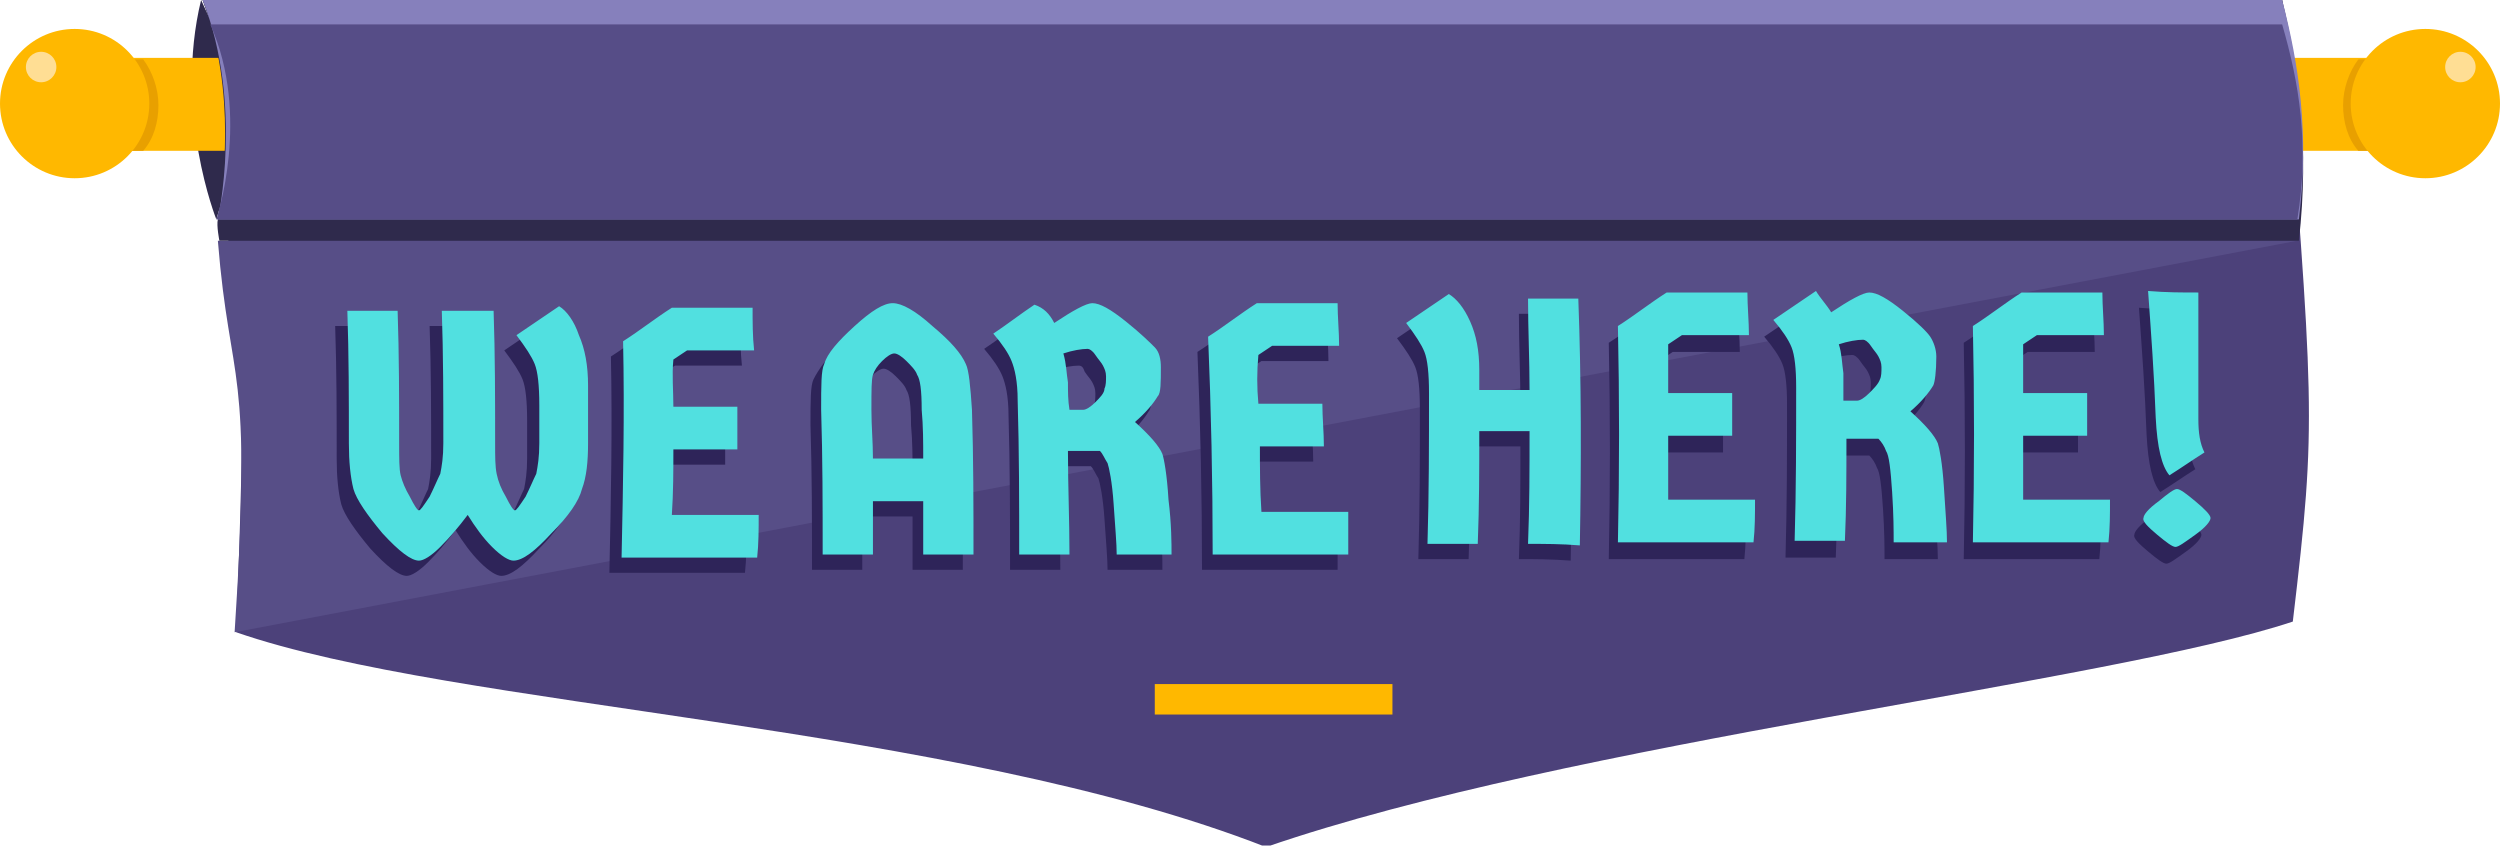 <svg xmlns="http://www.w3.org/2000/svg" viewBox="0 0 164.1 55.5"><style>.st172{fill:#ffb800}.st289{fill:#2f2a4c}.st290{fill:#e8a000}.st291{fill:#ffde94}.st296{fill:#2e2459}.st297{fill:#51e0e0}</style><g id="Layer_1"><path class="st289" d="M14.2 14.4s-2.8-7-1-14.4l3.2 7-2.2 7.4z"/><path class="st172" d="M5.7 3.8h155.5v6.1H5.7z"/><path class="st290" d="M5.7 9.9h3.7c.7-.8 1-1.9 1-3s-.4-2.2-1-3H5.7v6z"/><circle class="st172" cx="4.9" cy="6.8" r="4.9"/><circle class="st291" cx="2.7" cy="4.4" r="1"/><path d="M149.8 0H13.3c2.7 6.8 1 14.4 1 14.4.6 2.8 2.4-2.5 1.2 27.1 14.4 5 46.9 6 67.6 14.1 20-6.9 55.4-10.8 67.4-14.8 1.6-13.5 1.4-13.8-.7-40.8z" fill="#4c417a"/><path d="M15.4 41.5l135.4-25.7H14.3c.8 9.9 2.3 7.6 1.1 25.7z" fill="#574e87"/><path class="st289" d="M149.8 0H13.3c2.3 6.2 1.3 12.3 1 14.4-.1.4.1 1.4.1 1.4h136.5c.7-6.2 0-11.2-1.1-15.8z"/><path d="M149.8 0H13.3c2.7 6.8 1 14.4 1 14.4h136.6c.7-5.6 0-10.2-1.1-14.4z" fill="#8680bc"/><path d="M149.8 1.6h-136c2.7 6 .4 12.8.4 12.8h136.6c.8-5 .1-9-1-12.8z" fill="#564d87"/><path fill="none" stroke="#ffb800" stroke-width="2" stroke-linejoin="round" stroke-miterlimit="10" d="M75.8 45.9h15.6"/><g><path class="st296" d="M31.6 21.4c.1 2.9.1 5.8.1 8.7 0 .9 0 1.5.1 2s.3 1 .6 1.5c.3.6.5.9.6.9.1 0 .3-.3.7-.9.3-.6.5-1.1.7-1.5.1-.5.2-1.1.2-2v-2.5c0-1.3-.1-2.2-.3-2.7-.2-.5-.6-1.1-1.2-1.9.9-.6 1.9-1.3 2.8-1.9.5.3 1 1 1.3 1.9.4.9.6 2 .6 3.3v3.8c0 1.2-.1 2.2-.4 3-.2.8-.9 1.8-2 2.9-1.1 1.2-1.9 1.8-2.5 1.8-.3 0-.8-.3-1.4-.9-.6-.6-1.1-1.3-1.6-2.1-.6.8-1.2 1.5-1.8 2.1-.6.6-1.1.9-1.4.9-.5 0-1.3-.6-2.4-1.8-1-1.2-1.7-2.2-1.9-2.9-.2-.8-.3-1.8-.3-3 0-2.9 0-5.8-.1-8.7h3.3c.1 2.9.1 5.8.1 8.7 0 1 0 1.7.1 2.1.1.4.3.9.6 1.4.3.6.5.9.6.9.1 0 .3-.3.7-.9.3-.6.5-1.1.7-1.5.1-.5.2-1.1.2-2 0-2.9 0-5.8-.1-8.7h3.4zM43.4 27.7h4.2v2.8h-4.2c0 1.4 0 2.8-.1 4.3H49c0 .9 0 1.9-.1 2.8H40c.1-4.7.2-9.5.1-14.2 1.1-.7 2.1-1.5 3.2-2.2h5.3c0 .9 0 1.9.1 2.8h-4.4l-.9.6c-.1 1 0 2.1 0 3.1zM99.7 36.7c.1-2.5.1-4.9.1-7.4h-3.3c0 2.5 0 4.9-.1 7.4h-3.3c.1-3.3.1-6.6.1-9.9 0-1.3-.1-2.2-.3-2.7-.2-.5-.6-1.1-1.2-1.9.9-.6 1.9-1.3 2.8-1.9.5.3 1 .9 1.4 1.8.4.9.6 1.9.6 3.2v1.3h3.3c0-2-.1-4-.1-6h3.3c.2 5.4.2 10.8.1 16.2-1.3-.1-2.4-.1-3.4-.1zM108.9 26.9h4.2v2.8h-4.2v4.2h5.7c0 .9 0 1.9-.1 2.8h-8.9c.1-4.7.1-9.5 0-14.2 1.1-.7 2.1-1.5 3.2-2.2h5.3c0 .9.1 1.9.1 2.8h-4.4l-.9.6v3.2zM119.6 21.6c1.2-.8 2.1-1.3 2.5-1.3.5 0 1.2.4 2.2 1.2 1 .8 1.6 1.4 1.8 1.7.2.3.4.8.4 1.3 0 1-.1 1.7-.2 1.9-.3.5-.8 1.1-1.5 1.7 1 .9 1.6 1.6 1.8 2.1.1.3.3 1.3.4 2.9.1 1.6.2 2.8.2 3.6h-3.5c0-.7 0-1.8-.1-3.3-.1-1.5-.2-2.4-.4-2.7-.1-.3-.3-.6-.5-.8h-2.1c0 2.2 0 4.5-.1 6.7h-3.3c.1-3.4.1-6.7.1-10.1 0-1.2-.1-2.1-.3-2.6-.2-.5-.6-1.1-1.2-1.8.9-.6 1.9-1.3 2.8-1.9.3.4.7.8 1 1.4zm.7 3.9v1.8h.9c.2 0 .5-.2.8-.5.3-.3.6-.6.7-.9.1-.2.1-.5.1-.8 0-.3-.1-.5-.2-.7-.1-.2-.3-.4-.5-.7-.2-.3-.4-.4-.5-.4-.4 0-1 .1-1.6.3.3.7.3 1.3.3 1.9zM132.2 26.9h4.2v2.8h-4.2v4.2h5.7c0 .9 0 1.9-.1 2.8h-8.9c.1-4.7.1-9.5 0-14.2 1.1-.7 2.1-1.5 3.2-2.2h5.3c0 .9.1 1.9.1 2.8h-4.4l-.9.6v3.2zM143.7 20.3v8.3c0 .9.1 1.6.4 2.2-.8.5-1.5 1-2.3 1.5-.5-.6-.8-1.8-.9-3.8-.1-2.8-.3-5.5-.5-8.3 1.1.1 2.2.1 3.3.1zm-1.4 12.9c.2 0 .6.3 1.2.8s1 .9 1 1.1c0 .2-.3.6-1 1.1-.7.5-1.1.8-1.3.8-.2 0-.6-.3-1.2-.8s-1-.9-.9-1.1c0-.2.3-.6 1-1.1.6-.5 1-.8 1.2-.8z"/><g><path class="st297" d="M32.4 20.4c.1 2.9.1 5.8.1 8.7 0 .9 0 1.5.1 2s.3 1 .6 1.5c.3.6.5.9.6.9.1 0 .3-.3.7-.9.3-.6.5-1.1.7-1.5.1-.5.2-1.1.2-2v-2.5c0-1.3-.1-2.2-.3-2.7-.2-.5-.6-1.1-1.2-1.9.9-.6 1.9-1.3 2.8-1.9.5.3 1 1 1.3 1.9.4.9.6 2 .6 3.3v3.8c0 1.2-.1 2.2-.4 3-.2.8-.9 1.8-2 2.9-1.1 1.2-1.9 1.8-2.5 1.8-.3 0-.8-.3-1.4-.9-.6-.6-1.1-1.3-1.6-2.1-.6.8-1.2 1.5-1.8 2.1-.6.6-1.1.9-1.4.9-.5 0-1.3-.6-2.4-1.8-1-1.2-1.7-2.2-1.9-2.9-.2-.8-.3-1.8-.3-3 0-2.9 0-5.8-.1-8.7h3.3c.1 2.9.1 5.8.1 8.7 0 1 0 1.7.1 2.1.1.4.3.9.6 1.4.3.6.5.9.6.9.1 0 .3-.3.7-.9.3-.6.5-1.1.7-1.5.1-.5.2-1.1.2-2 0-2.9 0-5.8-.1-8.7h3.4zM44.2 26.7h4.2v2.8h-4.2c0 1.4 0 2.8-.1 4.3h5.7c0 .9 0 1.9-.1 2.8h-8.9c.1-4.7.2-9.5.1-14.2 1.1-.7 2.1-1.5 3.2-2.2h5.3c0 .9 0 1.9.1 2.8h-4.4l-.9.6c-.1 1 0 2 0 3.1zM100.3 35.7c.1-2.5.1-4.9.1-7.4h-3.3c0 2.5 0 4.9-.1 7.4h-3.3c.1-3.3.1-6.6.1-9.9 0-1.3-.1-2.2-.3-2.7-.2-.5-.6-1.1-1.2-1.9.9-.6 1.9-1.3 2.8-1.9.5.3 1 .9 1.4 1.8.4.9.6 1.9.6 3.2v1.3h3.3c0-2-.1-4-.1-6h3.3c.2 5.4.2 10.8.1 16.2-1.2-.1-2.3-.1-3.4-.1zM109.5 25.8h4.2v2.8h-4.2v4.2h5.7c0 .9 0 1.9-.1 2.8h-8.9c.1-4.7.1-9.5 0-14.2 1.1-.7 2.1-1.5 3.2-2.2h5.3c0 .9.1 1.9.1 2.8h-4.4l-.9.6v3.2zM120.2 20.5c1.2-.8 2.1-1.3 2.5-1.3.5 0 1.2.4 2.2 1.2 1 .8 1.6 1.4 1.8 1.7.2.3.4.8.4 1.3 0 1-.1 1.7-.2 1.9-.3.5-.8 1.1-1.5 1.7 1 .9 1.6 1.6 1.8 2.1.1.3.3 1.3.4 2.9.1 1.6.2 2.8.2 3.6h-3.5c0-.7 0-1.8-.1-3.3-.1-1.5-.2-2.4-.4-2.7-.1-.3-.3-.6-.5-.8h-2.1c0 2.2 0 4.5-.1 6.7h-3.3c.1-3.4.1-6.7.1-10.1 0-1.2-.1-2.1-.3-2.6-.2-.5-.6-1.1-1.2-1.8.9-.6 1.9-1.3 2.8-1.9.3.5.7.9 1 1.4zm.8 4v1.8h.9c.2 0 .5-.2.8-.5.3-.3.6-.6.7-.9.1-.2.1-.5.1-.8 0-.3-.1-.5-.2-.7-.1-.2-.3-.4-.5-.7-.2-.3-.4-.4-.5-.4-.4 0-1 .1-1.6.3.2.6.2 1.2.3 1.9zM132.8 25.8h4.2v2.8h-4.2v4.2h5.7c0 .9 0 1.9-.1 2.8h-8.9c.1-4.7.1-9.5 0-14.2 1.1-.7 2.1-1.5 3.2-2.2h5.3c0 .9.1 1.9.1 2.8h-4.4l-.9.6v3.2zM144.3 19.2v8.3c0 .9.1 1.6.4 2.2-.8.5-1.5 1-2.3 1.5-.5-.6-.8-1.8-.9-3.8-.1-2.8-.3-5.5-.5-8.3 1.2.1 2.2.1 3.3.1zm-1.4 12.9c.2 0 .6.3 1.2.8s1 .9 1 1.1c0 .2-.3.6-1 1.1-.7.5-1.1.8-1.3.8-.2 0-.6-.3-1.2-.8s-1-.9-.9-1.1c0-.2.3-.6 1-1.1.6-.5 1-.8 1.2-.8z"/></g><g><path class="st296" d="M55.4 22.4c1.1-1 1.9-1.5 2.5-1.5.6 0 1.5.5 2.6 1.5 1.2 1 1.9 1.8 2.2 2.5.2.4.3 1.5.4 3 .1 3.2.1 6.3.1 9.5h-3.3v-3.5h-3.3v3.5h-3.3c0-3.2 0-6.3-.1-9.5 0-1.6 0-2.6.2-3 .3-.6.9-1.5 2-2.5zm1.1 5.5c0 1.1.1 2.1.1 3.2h3.3c0-1.1 0-2.1-.1-3.2 0-1.3-.1-2-.3-2.3-.1-.3-.4-.6-.7-.9-.3-.3-.6-.5-.8-.5-.2 0-.5.2-.8.5-.3.3-.5.6-.6.9-.1.3-.1 1.1-.1 2.3zM68.6 22.2c1.2-.8 2.1-1.3 2.5-1.3.5 0 1.2.4 2.2 1.2 1 .8 1.6 1.4 1.9 1.7.3.3.4.8.4 1.3 0 1 0 1.7-.2 1.9-.3.5-.8 1.1-1.5 1.7 1 .9 1.6 1.6 1.8 2.1.1.3.3 1.3.4 3 .2 1.6.2 2.9.2 3.6h-3.6c0-.7-.1-1.8-.2-3.3-.1-1.5-.3-2.4-.4-2.7-.2-.3-.3-.6-.5-.8h-2.1c0 2.3.1 4.5.1 6.8h-3.3c0-3.4 0-6.8-.1-10.1 0-1.3-.2-2.1-.4-2.6s-.6-1.1-1.2-1.8c.9-.6 1.8-1.3 2.7-1.9.5.2.9.7 1.3 1.2zm.8 4c0 .6 0 1.2.1 1.8h.9c.2 0 .5-.2.8-.5.3-.3.6-.6.6-.9.1-.2.1-.5.1-.8 0-.3-.1-.5-.2-.7-.1-.2-.3-.4-.5-.7-.1-.3-.2-.4-.4-.4-.4 0-1 .1-1.6.3.1.6.2 1.2.2 1.9zM81.9 27.5h4.2c0 .9.1 1.9.1 2.8H82c0 1.4 0 2.8.1 4.3h5.7v2.8h-8.9c0-4.8-.1-9.5-.3-14.3 1.1-.7 2.1-1.5 3.2-2.2h5.3c0 .9.1 1.9.1 2.8h-4.4l-.9.6c-.1 1.1-.1 2.2 0 3.2z"/><path class="st297" d="M56.1 21.4c1.1-1 1.9-1.5 2.5-1.5.6 0 1.5.5 2.6 1.5 1.2 1 1.9 1.8 2.2 2.5.2.4.3 1.5.4 3 .1 3.2.1 6.3.1 9.5h-3.3v-3.5h-3.3v3.5H54c0-3.2 0-6.3-.1-9.5 0-1.6 0-2.6.2-3 .2-.7.9-1.5 2-2.5zm1.1 5.5c0 1.1.1 2.1.1 3.2h3.3c0-1.1 0-2.1-.1-3.2 0-1.3-.1-2-.3-2.3-.1-.3-.4-.6-.7-.9-.3-.3-.6-.5-.8-.5-.2 0-.5.2-.8.5-.3.3-.5.6-.6.9-.1.3-.1 1-.1 2.3zM69.2 21.2c1.2-.8 2.1-1.3 2.5-1.3.5 0 1.2.4 2.2 1.2 1 .8 1.6 1.4 1.9 1.7.3.3.4.8.4 1.3 0 1 0 1.7-.2 1.9-.3.5-.8 1.1-1.5 1.7 1 .9 1.6 1.6 1.8 2.1.1.3.3 1.3.4 3 .2 1.6.2 2.9.2 3.6h-3.6c0-.7-.1-1.8-.2-3.3-.1-1.5-.3-2.4-.4-2.7-.2-.3-.3-.6-.5-.8h-2.1c0 2.3.1 4.5.1 6.8h-3.3c0-3.4 0-6.8-.1-10.1 0-1.3-.2-2.1-.4-2.6s-.6-1.1-1.2-1.8c.9-.6 1.8-1.3 2.7-1.9.6.2 1 .6 1.3 1.2zm.9 3.9c0 .6 0 1.2.1 1.8h.9c.2 0 .5-.2.8-.5.3-.3.6-.6.6-.9.1-.2.1-.5.1-.8 0-.3-.1-.5-.2-.7-.1-.2-.3-.4-.5-.7-.2-.3-.4-.4-.5-.4-.4 0-1 .1-1.6.3.2.7.2 1.3.3 1.9zM82.6 26.5h4.2c0 .9.1 1.9.1 2.8h-4.2c0 1.4 0 2.8.1 4.3h5.7v2.8h-8.9c0-4.8-.1-9.5-.3-14.3 1.1-.7 2.1-1.5 3.2-2.2h5.3c0 .9.1 1.9.1 2.8h-4.4l-.9.6c-.1 1.1-.1 2.1 0 3.2z"/></g></g><path class="st290" d="M158.5 9.9h-3.7c-.7-.8-1-1.9-1-3s.4-2.2 1-3h3.7v6z"/><circle class="st172" cx="159.2" cy="6.8" r="4.9"/><circle class="st291" cx="161.5" cy="4.4" r="1"/></g></svg>